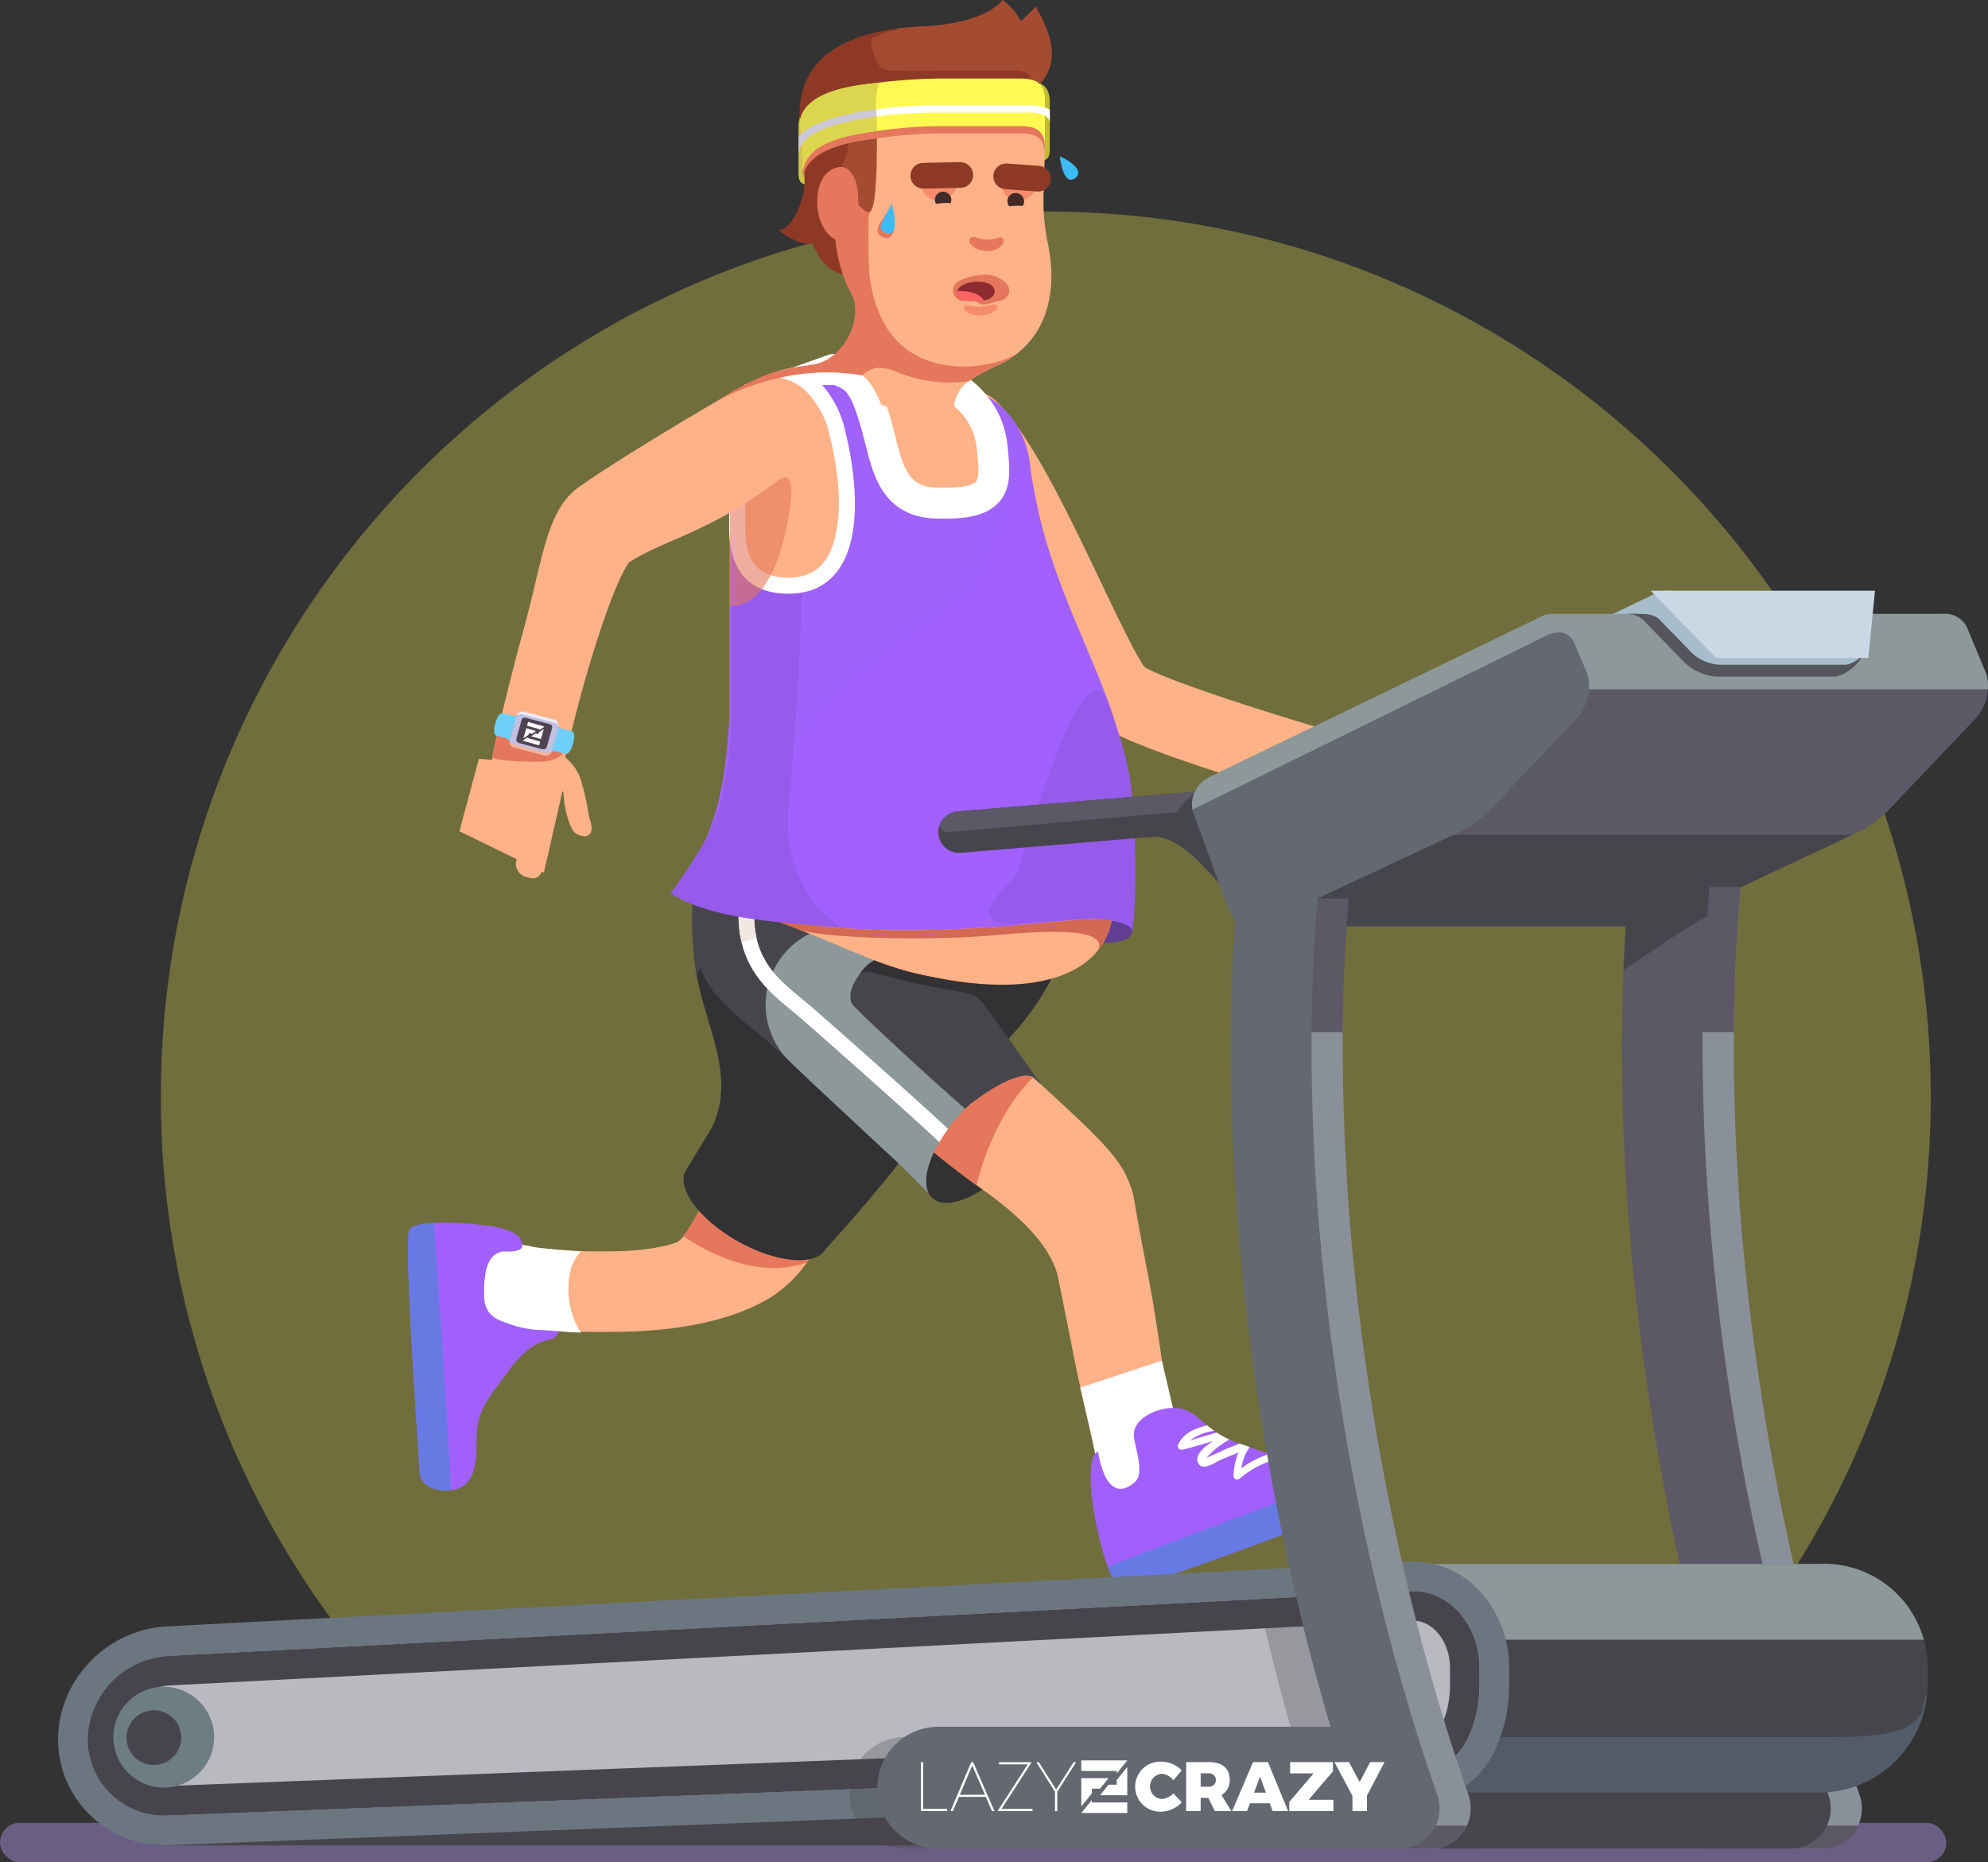 <svg xmlns="http://www.w3.org/2000/svg" width="422.176" height="395.388" viewBox="0 0 422.176 395.388"><rect x="0" y="0" width="422.176" height="395.388" fill="#333333" stroke="none"/><defs><style>.a,.u{fill:#fff952;}.a{opacity:0.299;}.b{fill:#8271a8;}.ai,.b{opacity:0.7;}.ae,.as,.b{mix-blend-mode:multiply;}.ae,.as,.b,.t{isolation:isolate;}.c{fill:#603e91;}.aj,.d,.j{fill:#ffb287;}.ae,.e,.t{fill:#e5785c;}.f{fill:#323134;}.g{fill:#d33939;}.as,.au,.h{fill:#47454c;}.i{fill:#a162fa;}.j{stroke:#fff;stroke-width:6.554px;}.ab,.j{stroke-miterlimit:10;}.k{fill:#8c9899;}.ai,.l{fill:#fff;}.m{fill:#a160fc;}.n{fill:#6779e3;}.o{fill:#f2e7e1;}.p{fill:#c4bd30;}.q{fill:#cdc750;}.r{fill:#8e3925;}.s{fill:#a34c31;}.t{mix-blend-mode:darken;}.v{fill:#dbd64d;}.w{fill:#cdc8d6;}.x{fill:#a160ff;}.y{fill:#965beb;}.z{fill:#f58d6c;}.aa{fill:#422b27;}.ab,.ac{fill:none;stroke-linecap:round;}.ab{stroke:#8e3925;stroke-width:5.462px;}.ac{stroke:#e5785c;stroke-linejoin:round;stroke-width:4.37px;}.ad{fill:#d36853;}.ae{opacity:0.6;}.af{fill:#c1bfe2;}.ag{fill:#4f4351;}.ah{fill:#6fcffb;}.aj,.au{opacity:0.8;}.ak{fill:#f7bfc2;}.al{fill:#a8bdcc;}.am{fill:#8a9099;}.an{fill:#5c5866;}.ao{fill:#7fb4dd;opacity:0.2;}.ap{fill:#b9bac0;}.aq{fill:#6b7680;}.ar{fill:#6d7d84;}.as{opacity:0.3;}.at{fill:#646870;}.av{fill:#cad8e5;}.aw{fill:#c17840;}.ax{fill:#8e2b30;}.ay{fill:#ff6464;}.az{fill:#3bbcf4;}</style></defs><path class="a" d="M435.415,480.431a187.2,187.2,0,0,0,46.237-123.453c0-103.791-84.14-187.93-187.93-187.93s-187.93,84.139-187.93,187.93a187.2,187.2,0,0,0,46.237,123.453Z" transform="translate(-71.631 -124.141)"/><g transform="translate(0 387.002)"><rect class="b" width="413.324" height="8.385" rx="4.193"/></g><g transform="translate(12.337 0)"><g transform="translate(74.301)"><path class="c" d="M472.573,450.046c2.711,1.284,5.921,2.758,5.921,4.8s-3.638,3.756-13.553,1.617-12.127-7.062-10.415-7.918,9.034-.714,9.034-.714Z" transform="translate(-324.579 -257.291)"/><g transform="translate(111.813 82.968)"><path class="d" d="M516.554,325.7a7.7,7.7,0,0,1-7.4,5.6,7.607,7.607,0,0,1-2.116-.3c-.063-.015-3.693-1.049-8.959-2.622-3.954-1.185-8.839-2.669-13.817-4.257-24.714-7.872-27.9-10.557-29.431-11.853-3.207-2.705-5.987-8.17-13.1-23.078-2.309-4.843-4.957-10.39-7.637-15.641-4.09-8.013-8.264-15.331-11.435-18.383a7.7,7.7,0,1,1,10.677-11.105c7.272,6.99,15.259,23.727,22.306,38.494,3.181,6.676,7.5,15.734,9.251,18.006,4.367,2.748,27.206,10.171,46.361,15.62A7.7,7.7,0,0,1,516.554,325.7Z" transform="translate(-420.293 -241.909)"/></g><g transform="translate(7.357 247.506)"><path class="d" d="M304.232,566.065c-.907,1.8-1.775,3.475-2.631,5.033a60.628,60.628,0,0,1-3.937,6.374,26.967,26.967,0,0,1-6.768,6.751c-9.793,6.636-24.635,7.84-33.458,7.926l-.822.006c-.753.005-1.478.011-2.18.011a123.946,123.946,0,0,1-20.463-1.473c-1.866-.262-3.8-.536-6.038-.787a8.559,8.559,0,0,1,1.911-17.011c2.483.28,4.543.571,6.529.85a111,111,0,0,0,20.081,1.29l.822-.006c5.735-.052,11.687-1.21,13.1-2.077a4.8,4.8,0,0,0,1.084-1.084c1.974-2.494,4.907-8.257,6.939-12.3,2.129-4.222,4.474-2.71,8.7-.587a28.623,28.623,0,0,0,5.849,1.649C298.7,561.848,305.733,563.092,304.232,566.065Z" transform="translate(-220.332 -556.885)"/><path class="e" d="M348.347,571.1a60.633,60.633,0,0,1-3.937,6.374c-5.553,1.781-14.084,2.328-26.2-5.6,1.974-2.494,4.907-8.257,6.939-12.3,2.129-4.222,4.474-2.71,8.7-.587a28.623,28.623,0,0,0,5.849,1.649Z" transform="translate(-267.078 -556.885)"/></g><path class="f" d="M338.1,449.838c-2.843.937-3.058,8.112-2.121,10.955l7.245,21.995a4.191,4.191,0,0,0,6.382,2.389l38.48-9.061c5.08-1.673,23.391-21.154,18.964-34.593l-8.1-6a5.477,5.477,0,0,0-6.887-3.462Z" transform="translate(-267.971 -249.631)"/><path class="f" d="M318.286,488.062a3.78,3.78,0,0,1,.466-1.667l5.539-9.071c6.223-13.067-4.053-24.711-3.842-39.382.133-9.3,24.906-19.085,33.928-21.364s14.372-15.261,16.651-6.239c5.615,22.218,12.325,38.337,3.772,58.389-4.5,10.55-26.349,34.335-26.349,34.335-2.088,3.7-10.411,2.984-18.6-1.616l-.021-.011c-.941-.523-1.841-1.083-2.689-1.661-4.564-3.1-7.721-6.768-8.606-9.827A5.589,5.589,0,0,1,318.286,488.062Z" transform="translate(-259.756 -237.88)"/><path class="g" d="M405.65,457.842c0,3.911-.737,11.221-5.684,16.468s-16.268-8.234-16.268-8.234l4.142-8.239Z" transform="translate(-291.001 -262.072)"/><path class="h" d="M322.465,450.795V455c0,.856,0,1.7.006,2.518.006,2.446.028-5.2.138-3.088.508,10.233,1.06,13.772,13.881,23.8,1.644,1.286,3.89,3.529,6.249,5.583,1.993,1.723,4.39,4.17,7.715,7.307l9.2-14.729s18.7-3.8,9.538-13.591q-2.312-2.468-4.518-4.434a44.04,44.04,0,0,0-5.257-4.059V454.3c-5.263-3.407-10.189-4.539-15.044-3.5a46.109,46.109,0,0,1-9.195.734A126.134,126.134,0,0,1,322.465,450.795Z" transform="translate(-261.755 -258.531)"/><g transform="translate(60.71 78.436)"><path class="i" d="M393.946,255.973l-4.7,89.844s-18.261,3.287-35.683,4.885c-2.431.228-4.851.422-7.2.565-12.851.788-23.664.189-23.893-4.034a1.1,1.1,0,0,1-.006-.137c0-10.135,2.26-12.281,4.366-19.054.028-.1.057-.194.091-.29,1.25-4.115,2.442-9.941,3.053-20.15V254.872c0-12,2.049-18.187,9.787-20.475.377-.12.771-.223,1.17-.32a36.7,36.7,0,0,1,8.229-.776l24.492,2.473C383.366,235.848,393.946,242.671,393.946,255.973Z" transform="translate(-322.466 -233.266)"/><g transform="translate(27.833)"><path class="j" d="M378.866,233.264h17.24c1.17.039,15.429,3.63,16.664,16.575.691,7.244,1.409,11.788-9.928,11.788h-1.413c-9.488,0-10.835-7.188-12.608-14.1-2.577-10.044-4.2-11.931-6.8-13.313C379.685,232.971,378.866,233.264,378.866,233.264Z" transform="translate(-377.237 -233.234)"/><path class="d" d="M375.942,233.3h-.195S375.818,233.293,375.942,233.3Z" transform="translate(-375.747 -233.263)"/></g></g><g transform="translate(75.948 196.453)"><path class="k" d="M407.258,504.629c-4.054,5.992-10.377,11.525-12.68,11.658-4.44.254-4.728,3.142-8.234-.133-.574-.541-5.412-5.462-6.008-6.019-8.836-8.207-15.286-14.215-19.163-17.86-1.745-1.64-2.844-2.684-3.5-3.319-.453-.43-.756-.729-.939-.916a16.775,16.775,0,0,1-.652-23.411c5.407-5.925,15.706-8.223,24.128-.817.348.3.69.613.69.613a17.318,17.318,0,0,1,1.662,1.718c1.226,1.16,3.2,3.021,6.39,6,3.3,3.082,7.9,7.361,14.3,13.309.63.58,5.527,5.673,6.048,6.313C411.913,494.974,410.549,499.769,407.258,504.629Z" transform="translate(-351.636 -459.154)"/><path class="h" d="M423.722,511.1l-7.875.919-4.365-6.608c-5.267-4.394-21.879-19.642-24.761-22.793-1.17-1.278-.588-4.051,1.164-6.34l.017-.017c2.551-3.327,7.567-5.621,13.239-.816,1.2,1.016,6.523-.5,8.143.588a34.687,34.687,0,0,1,2.95,3.452c4.942,6.34,13.091,18.255,13.53,18.746C428.43,501.225,427.015,506.235,423.722,511.1Z" transform="translate(-368.102 -465.621)"/><path class="f" d="M415.861,481.776c-1.989-2.616-5.6-2.222-12.951-3.862-9.984-2.227-11.778-3.621-13.37-1.977,2.671-4.444,7.567-5.621,13.239-.816,1.2,1.016,6.523-.5,8.143.588C411.589,476.33,415.369,478.864,415.861,481.776Z" transform="translate(-369.739 -465.299)"/></g><path class="f" d="M442.323,524.67c.109,3.156-1.723,7.59-5.056,11.921-.616.81-1.295,1.615-2.014,2.4l-.023.017a34.543,34.543,0,0,1-4.936,4.48c-.479.354-.959.69-1.432.992-4.4,2.876-8.537,3.727-10.637,1.821-1.935-1.78-1.666-5.507.342-9.724a26.016,26.016,0,0,1,1.324-2.454,34.548,34.548,0,0,1,3.977-5.29.9.9,0,0,1,.12-.137c.759-.828,1.54-1.609,2.328-2.323.5-.463,1.141-.528,1.649-.945.011-.006.4.38.19-.143a26.924,26.924,0,0,1,9.322-4.887.754.754,0,0,1,.228-.017,4.317,4.317,0,0,1,1.779.25c.2.08.487.549.909.937s1.29.891,1.507,1.444A4.612,4.612,0,0,1,442.323,524.67Z" transform="translate(-306.863 -291.94)"/><path class="d" d="M463.783,598.58a38.188,38.188,0,0,1-4.154,1.193c-3.721,0-2.785,6.357-4.206,2.739-3.122-7.955-6.215-26.09-9-39.369-1.569-7.475-10.061-14.449-16.047-18.666-.388-.274-.816-.576-1.267-.907-3.2-2.323-7.71-5.8-9.028-7a26,26,0,0,1,1.324-2.454,34.557,34.557,0,0,1,3.977-5.29.893.893,0,0,1,.12-.137c.759-.828,1.541-1.609,2.328-2.323.5-.463,9.239-5.753,11.162-5.975.017,0,.04-.006.057-.006.063-.006.114-.011.171-.011a5.611,5.611,0,0,1,1.787.194c.844.764,1.672,1.518,2.477,2.248,14.5,13.165,16.531,16.035,18.381,21.08.884,2.379.531,2.7,3.361,17.08,2.46,12.5,3.578,23.408,4.611,27.568A8.273,8.273,0,0,1,463.783,598.58Z" transform="translate(-308.38 -291.94)"/><path class="e" d="M441.148,520.684c-5.769,5.638-9.846,14.237-12.037,22.871-3.2-2.323-7.71-5.8-9.028-7a26,26,0,0,1,1.324-2.454,34.551,34.551,0,0,1,3.977-5.29.894.894,0,0,1,.12-.137,20.746,20.746,0,0,1,2.328-2.323c5.24-4.131,9.239-5.752,11.162-5.975.017,0,.04-.006.057-.006C439.932,520.284,440.939,520.375,441.148,520.684Z" transform="translate(-308.38 -291.926)"/><g transform="translate(142.783 288.875)"><path class="l" d="M479.578,641.8s2.8,11.6,4.2,19.529c.682,3.86,4.724,7.746,8.413,8.159a8.253,8.253,0,0,0,1.912-.011c4.444-.559,9.041-3.856,8.24-8.373-1.5-8.469-3.488-16.69-5.449-25.029Z" transform="translate(-479.578 -636.078)"/></g><path class="m" d="M484.169,675.52c.027.191.055.344.071.465a73.814,73.814,0,0,0,2.117,9.879c.326,1.123.664,2.172,1.014,3.118,1.1,2.977,2.251,4.912,3.184,4.657,1.052,1.241,50.411-17.617,52.53-18.391s3.254-3.329,2.062-7.006a7.828,7.828,0,0,0-.294-.767,6.118,6.118,0,0,0-1.443-2.117c-2.557-2.361-6.655-1.322-9.8-.4-.751.215-1.451.437-2.064.592a16.346,16.346,0,0,1-4.4.564,15.4,15.4,0,0,1-2.532-.261h-.007a21.909,21.909,0,0,1-2.929-.777c-1.314-.424-2.652-.941-4.124-1.458-.52-.186-1.063-.374-1.627-.557-.191-.059-.374-.124-.557-.19a22.444,22.444,0,0,1-2.141-.854,20.24,20.24,0,0,1-2.7-1.486h-.007c-.187-.126-.367-.251-.547-.376-.545-.391-1.039-.783-1.5-1.157-2.155-1.8-3.487-3.357-6.271-3.669-3.281-.36-8.511,1.564-9.2,4.925a4.082,4.082,0,0,0-.075.673c-.025,1.264.814,3.77,1.083,6.048.2,1.686.1,3.247-.9,4.1-3.356,2.876-5.341.825-6.47-1.713v-.015a19.607,19.607,0,0,1-1.3-4.76C483.551,665.27,483.436,670.037,484.169,675.52Z" transform="translate(-338.786 -356.377)"/><path class="n" d="M490.687,700.128c1.1,2.977,2.251,4.912,3.184,4.657,1.052,1.241,50.411-17.617,52.53-18.391s3.254-3.329,2.062-7.006a7.811,7.811,0,0,0-.294-.767C536.562,682.692,490.687,700.128,490.687,700.128Z" transform="translate(-342.101 -367.522)"/><path class="l" d="M520.068,667.578c2.163-.492,4.369-1.2,6.578-1.855-2.2,1.432-3.908,3.143-3.164,4.65.826,1.673,3.163.2,4.14-.323,1.231-.641,2.884-1.22,4.43-1.9a14.7,14.7,0,0,0-1.035,4.926.784.784,0,0,0,1.24.671,20.139,20.139,0,0,1,9.264-4.5,21.916,21.916,0,0,1-2.929-.777,20.632,20.632,0,0,0-5.9,3.017,9.5,9.5,0,0,1,1.78-4.475c-.52-.186-1.063-.374-1.627-.557-.191-.059-.374-.124-.557-.19-1.286.568-2.745,1.019-3.669,1.522-.778.43-3.251,1.389-3.419,1.588a17.148,17.148,0,0,1,4.948-3.964,20.247,20.247,0,0,1-2.7-1.486h-.007c-1.9.536-3.8,1.148-5.671,1.665a11.041,11.041,0,0,1,5.124-2.041l-1.5-1.157c-2.62.651-5.083,1.694-6.183,4.17A.8.8,0,0,0,520.068,667.578Z" transform="translate(-355.699 -359.77)"/><g transform="translate(0 259.573)"><path class="m" d="M224.949,580.9c-.179-.041-.33-.045-.445-.065a70.5,70.5,0,0,0-9.625-.839c-1.118-.017-2.172,0-3.135.052-3.029.166-5.122.678-5.151,1.6-1.43.612,2.032,49.207,2.144,51.362s2.129,3.91,5.825,3.853a7.663,7.663,0,0,0,.784-.053,5.853,5.853,0,0,0,2.34-.725c2.877-1.674,3.078-5.712,3.118-8.844.014-.747.008-1.449.038-2.053a15.623,15.623,0,0,1,.721-4.181,14.663,14.663,0,0,1,.95-2.242l0-.006a20.93,20.93,0,0,1,1.534-2.459c.756-1.081,1.6-2.159,2.491-3.36.316-.423.64-.866.966-1.331.107-.158.218-.307.33-.456a21.67,21.67,0,0,1,1.382-1.717,19.411,19.411,0,0,1,2.118-2.053l0-.006c.168-.136.332-.265.5-.394.51-.389,1.008-.73,1.477-1.043,2.25-1.465,3.962-.424,5.029-2.88,1.251-2.9.961-8.219-1.92-9.792a3.864,3.864,0,0,0-.594-.258c-1.147-.378,2.157.394,0,0-1.6-.286.322-3.863.824-2.713,4.84,11.126-3.661-.217-3.654-.215,2.291-.271-2.468-5.059-2.468-5.059C230.411,583.183,229.628,581.983,224.949,580.9Z" transform="translate(-206.248 -579.985)"/><path class="l" d="M259.41,590.248s-2.721,1.845-2.721,7.879,2.721,9.3,2.721,9.3a45.406,45.406,0,0,1-4.7-.262c-1.905-.138-2.648-.217-3.74-.247a21.79,21.79,0,0,1-7.631-1.613c-4.971-2.06-2.6-16.949,1.138-16.71a28.444,28.444,0,0,1,5.237.758C250.912,589.594,259.41,590.248,259.41,590.248Z" transform="translate(-222.612 -584.097)"/><path class="n" d="M211.745,580.1c-3.029.166-5.122.678-5.151,1.6-1.43.612,2.032,49.207,2.144,51.362s2.129,3.91,5.825,3.853a7.646,7.646,0,0,0,.784-.053C214.885,625.106,211.745,580.1,211.745,580.1Z" transform="translate(-206.248 -580.038)"/></g><g transform="translate(94.401 56.907)"><path class="d" d="M408.475,223.53s-3.234,2.359-10.605,2.359a21.959,21.959,0,0,1-4.785-.877s-2-5.4-4.518-6.533c-1.828-.826-1.6-.987-1.6-.987l6.724-16.158,19.394-1.061Z" transform="translate(-386.961 -195.961)"/><path class="e" d="M410.058,212.57c-.255,1.154-5.551-1.1-9.514-.769s-8.427.834-10.6,2.671c-.322.272-1.488-2.821-1.712-1.807-.73,3.3,3.455-20.645,3.455-20.645l22.76.734Z" transform="translate(-387.526 -192.02)"/><path class="e" d="M402.511,209.613c.362,1.869.3,2.879,5.929,2.587,9.419-.487,20.635-1.368,24.009-12.73,3.014-10.148-20.443-5.259-20.443-5.259s-6.049,3.326-7.451,6.111S402.511,209.613,402.511,209.613Z" transform="translate(-394.388 -192.504)"/></g><path class="m" d="M234.705,585.583c2.151.757,2.076.627,2.389,1.768.365,1.332-1.831,1.936-9.164,1.153s-7.867-2.836-7.867-2.836Z" transform="translate(-212.847 -323.086)"/><path class="l" d="M251.138,602.009c1.133,2.34,6.645,5.2-.978,5.47s-12.817-.8-12.956-6.064.606-9.981,4.95-9.638S251.138,602.009,251.138,602.009Z" transform="translate(-221.026 -326.035)"/><path class="g" d="M322.434,446.355v9.217h.022l34.439-3.214a89.725,89.725,0,0,1-21.731-2.772C331.447,448.725,327.3,447.653,322.434,446.355Z" transform="translate(-261.741 -256.588)"/><path class="h" d="M359.057,452.352v.006a113.48,113.48,0,0,0-23.637,3.4c-1.1.282-2.165.574-3.187.889-5.2,1.58-8.739,4.794-9.513,7.031-1.81-11.459-.632-17.325-.632-17.325,3.512.939,6.649,1.756,9.515,2.458q1.665.414,3.214.773a.619.619,0,0,1,.1.022A125.915,125.915,0,0,0,359.057,452.352Z" transform="translate(-261.396 -256.588)"/><g transform="translate(70.208 192.225)"><path class="l" d="M385.144,498.52a32.363,32.363,0,0,0-1.861,2.8c-7.721-7.207-21.566-19.406-27.58-24.7l-1.021-.9c-.834-.734-1.69-1.442-2.6-2.192-4.324-3.557-9.118-7.495-10.8-14.635a24.551,24.551,0,0,1-.63-5.688V451.06q1.665.414,3.214.773a.613.613,0,0,1,.1.022v1.353a21.588,21.588,0,0,0,.5,4.8c1.392,6.124,5.462,9.466,9.719,12.967.889.734,1.812,1.491,2.69,2.264l1.022.895C364.319,479.794,377.363,491.286,385.144,498.52Z" transform="translate(-340.649 -451.06)"/></g><path class="o" d="M343.962,453.208v-1.353a.613.613,0,0,0-.1-.022q-1.55-.357-3.214-.773v2.148a24.551,24.551,0,0,0,.63,5.688c1.022-.315,2.087-.607,3.187-.889A21.588,21.588,0,0,1,343.962,453.208Z" transform="translate(-270.44 -258.835)"/><g transform="translate(78.513)"><path class="p" d="M419.573,120.536v9.782c0,1.627-.228,2.59-2.171,2.59-1.642,0-1.135-6.824-3.306-6.824H397.091c-7.66.046-26.638-.241-28.891,9.373-.083-1.258-.124-1.887-.207-3.145-.1-1.55-.153-2.325-.254-3.876-.05-.758-.075-1.138-.124-1.9-.038-.58-.056-.87-.093-1.451,1.854-9.6,22.251-9.072,29.569-9.1H414.1a9.825,9.825,0,0,1,3.016.363C418.615,116.849,419.573,118,419.573,120.536Z" transform="translate(-361.789 -98.799)"/><path class="q" d="M417.083,134.865c-.068,1.061-.1,1.592-.171,2.653-.2,3.084-.375,4.625-.391,7.711-2.576-9.61-21.18-9.322-29-9.369h-17.01c-2.171,0-1.663,6.819-3.306,6.819-1.943,0-2.17-.964-2.17-2.59v-9.783a5.849,5.849,0,0,1,.44-2.44,3.6,3.6,0,0,1,3.062-1.99,13.776,13.776,0,0,1,1.974-.12h17.01c1.124,0,2.477.031,3.969.1a94.4,94.4,0,0,1,13.425,1.528,30.487,30.487,0,0,1,9.031,2.984C415.98,131.56,417.2,133.041,417.083,134.865Z" transform="translate(-360.6 -103.464)"/><path class="r" d="M367.375,160.731c.287,6.094,1.406,17.594,9.805,17.546,4.4-.026,8.1-6.113,7.94-7.543s-1.747-9.845-3.017-10.321S367.375,160.731,367.375,160.731Z" transform="translate(-361.719 -119.944)"/><path class="r" d="M379.094,143.487c-.878-1.762-1.454,3.8-1.43,3.167.324-8.72-11.017-6.791-11.091-16.025-.084-10.534-.716-11.262-1.072-16.593-1.151-17.265,16.03-20.355,29.561-20.456,7.829-.059,14.949,2.4,17.877,10.088,3.28,8.61,3.107,18.541,1.132,27.638C402.4,135.318,390.749,139.415,379.094,143.487Z" transform="translate(-360.797 -88.096)"/><path class="e" d="M423.909,145.964c.023,6.226-.372,15.46-6.172,18.974-1.647,1-2.611,3.169-6,3.949-3.659.843-5.18,1.71-5.61,3.783-.346,1.673-3.07-2.986-4.148-3.364-6.831-2.4-11.883-1.926-16.8-8.261-3.647-4.7-5.4-11.482-5.465-17.34l4.525-14.137c-.108-11,7.952-20.3,19.226-20.192,11.01.1,20.653,8.214,20.572,19.656A127.994,127.994,0,0,0,423.909,145.964Z" transform="translate(-367.612 -95.641)"/><path class="d" d="M430.884,126.522c-.061,1.874-.092,2.811-.153,4.686-.163,5.083-.316,7.439.516,12.712,4.946,20.791-8.522,30.965-23.879,28.807-14.841-2.085-14.023-19.642-13.9-35.152.285-4.1.427-6.143.713-10.239,0-.433,0-.866.026-1.273-.043-11.3,5.436-20.962,17.572-20.986C424.417,105.053,431.5,114.361,430.884,126.522Z" transform="translate(-374.159 -93.588)"/><path class="e" d="M383.747,158.4c.312,4.4-1.923,8.174-4.993,8.435s-5.81-3.09-6.122-7.487,1.4-7.82,4.439-8.363S383.436,154,383.747,158.4Z" transform="translate(-364.212 -115.486)"/><path class="r" d="M390.506,148.96" transform="translate(-372.766 -114.547)"/><path class="r" d="M404.194,146.327" transform="translate(-379.304 -113.289)"/><path class="s" d="M422.934,106.63c.017.04.04.074.057.114a.9.9,0,0,1-.074-.074,8,8,0,0,1-6.688,5c-6.991.12-11.573-6.215-18.341-5.638a8.067,8.067,0,0,0-5.992,3.287,11.3,11.3,0,0,0-1.8,6.659c-.022,5.718.011,15.841-1.427,17.154-.7.634-2.528-1.455-2.528-1.455,0-4.445-.662-6.933-3.493-8.257.514-1.232.771-1.849,1.278-3.082a21.934,21.934,0,0,1,3.344-11.573,21.681,21.681,0,0,1,4.314-4.981c-2.248-2.8-3.03-7.1-2.585-7.356,6.386-3.584,16.811-2.858,25.148-1.66,4.645.668,9.136,4.177,9.291,8.822A8,8,0,0,1,422.934,106.63Z" transform="translate(-369.012 -88.198)"/><path class="t" d="M417.589,122.52v10.1c0-3.969-2.342-4.549-5.477-4.549H395.107a103.332,103.332,0,0,0-13.166,1.042c-4.9.692-14.8,1.943-15.725,8.331-.272-4.147-.407-6.221-.679-10.368,1.117-6.616,11.721-7.618,16.8-8.233a116.444,116.444,0,0,1,12.767-.87h17.005C415.247,117.971,417.589,118.546,417.589,122.52Z" transform="translate(-360.841 -99.746)"/><path class="s" d="M450.518,103.172c5.672-5.568,3.293-11.433,0-17.443,0,0-9.787,10.026-11.6,10.108s3.1,7.336,3.1,7.336Z" transform="translate(-395.696 -84.347)"/><path class="s" d="M431.1,102.165c3.656-6.292,2.666-14.556-3.4-19.082-5.351,6.087-19.3,5.6-21.926,5.995S417.165,99.19,422.8,104.01Z" transform="translate(-379.903 -83.083)"/><path class="r" d="M425.605,113.043c.017.04.04.074.057.114a.9.9,0,0,1-.074-.074,8,8,0,0,1-6.688,5c-6.991.12-11.573-6.215-18.341-5.638a8.067,8.067,0,0,0-5.992,3.287,17.879,17.879,0,0,1-3.977-.2,2.231,2.231,0,0,1-.65-.354,9.756,9.756,0,0,1-1.7-1.746s.662-3.333,1.187-3.686,3.105-2.533,3.105-2.533c.652,1.641,1.438,2.362,3.908,2.413s14.123,0,21.4,0c1.8,0,3.383-.077,4.755,0C425.662,109.786,425.988,111.993,425.605,113.043Z" transform="translate(-371.684 -94.61)"/><path class="u" d="M417.589,119.544v10.1c0-3.969-2.342-4.549-5.477-4.549H395.107a103.428,103.428,0,0,0-13.166,1.042c-4.9.692-14.8,1.944-15.725,8.331-.272-4.147-.407-6.221-.679-10.368,1.117-6.616,11.721-7.618,16.8-8.233a116.323,116.323,0,0,1,12.767-.87h17.005C415.247,114.995,417.589,115.57,417.589,119.544Z" transform="translate(-360.841 -98.325)"/><path class="r" d="M362.2,157.945c.119,3.426-3.071,10.461-5.656,9.6,0,0,5.19,4.445,8.384,2.655-.747-3.646-1.12-5.469-1.868-9.115Z" transform="translate(-356.547 -118.838)"/><path class="v" d="M381.942,126.931c-4.968.64-14.8,1.944-15.725,8.331-.272-4.147-.407-6.221-.679-10.368,1.117-6.616,11.655-7.67,16.8-8.233a14.735,14.735,0,0,0-.529,2.99C381.451,122.02,381.952,122.5,381.942,126.931Z" transform="translate(-360.841 -99.12)"/><g transform="translate(4.432 22.364)"><path class="l" d="M433.434,126.864v2.529a2.436,2.436,0,0,0-1.036-1.322,6.635,6.635,0,0,0-3.4-.622H408.362a90.991,90.991,0,0,0-11.7.834c-.041-.616-.088-1.1-.119-1.544a93.737,93.737,0,0,1,9.995-.819c.823-.022,1.446-.026,1.824-.026h20.631a10.207,10.207,0,0,1,3.4.451A4.526,4.526,0,0,1,433.434,126.864Z" transform="translate(-380.082 -125.895)"/><path class="w" d="M381.612,129.056c-.445.062-.892.129-1.347.2-6.794,1.021-11.539,2.679-13.715,4.689a4.906,4.906,0,0,0-.928,1.125,5.46,5.46,0,0,0-.59,2.228v-3.565a1.431,1.431,0,0,1,.445-.922,10.125,10.125,0,0,1,.949-.762c3.2-2.267,8.7-3.57,13.6-4.326q.745-.115,1.466-.207C381.524,127.952,381.571,128.44,381.612,129.056Z" transform="translate(-365.032 -126.667)"/></g></g><path class="x" d="M410.839,360.958c-1.055,1.865-2.09,3.516-3.1,4.979-6.227,9.022-10.2,6.138-15.2,6.978a78.936,78.936,0,0,1-18.973,1.243c-10.6-.726-20.248-4.173-36.744-9.758-.293-.095-.59-.193-.888-.288-.172-.057-.34-.114-.507-.167-2.633-.878-5.448-1.74-8.478-2.6-2.466-.7,23.194-39.158,27.07-42.6s14.512-12.093,17.573-14.214,10.819-6.89,12.318-9.445,11.5-28.464,11.5-28.464c.277,1.337.47,2.617.643,3.849a109.076,109.076,0,0,0,5.438,21.731c4.357,12.323,9.873,22.781,12.83,33.051C417.468,336.223,417.416,349.388,410.839,360.958Z" transform="translate(-263.815 -170.747)"/><path class="d" d="M416.922,455.337c-.006.011-.017.023-.022.034a42.933,42.933,0,0,1-2.825,3.681c-5.027,5.866-9.484,7.321-13.707,8.034a48.8,48.8,0,0,1-17.685.1c-.006,0-.017-.006-.023-.006-8.131-1.541-15.4-5.233-26.056-9.467-.005,0-.017-.006-.023-.006-3.087-1.233-6.466-2.5-10.232-3.789-.114-.034-.228-.074-.342-.114.114.034.234.074.348.109,15.613,4.8,37.783,4.1,55.473,2.75,5.244-.4,10.089-.861,14.255-1.25C416.368,455.388,416.648,455.36,416.922,455.337Z" transform="translate(-273 -260.145)"/><path class="y" d="M473.033,414.712c-1.383-2.188-6-3.05-22.2-1.648s-3.868-7.716-2.364-10.679,14.017-51.672,19.69-35.206c4.433,12.865,4.68,15.271,5.346,29.062A141.827,141.827,0,0,1,473.033,414.712Z" transform="translate(-319.119 -217.153)"/><path class="z" d="M423.315,155.712c-.837,1.427-1.516,4.114-4.743,4.019a3.193,3.193,0,0,1-3.107-4.551C416.272,153.643,423.315,155.712,423.315,155.712Z" transform="translate(-306.026 -117.246)"/><path class="z" d="M455.872,155.712c-.836,1.427-1.516,4.114-4.743,4.019a3.192,3.192,0,0,1-3.107-4.551C448.83,153.643,455.872,155.712,455.872,155.712Z" transform="translate(-321.576 -117.246)"/><path class="e" d="M378.786,203.266c2.02,5.856-2.805,13.954-9.176,14.437l11.579.939,1.162-7.311s-.719-6.747-1.825-8.065S378.786,203.266,378.786,203.266Z" transform="translate(-284.273 -140.205)"/><g transform="translate(119.178 50.336)"><path class="e" d="M438.19,182.393c1.97.03,3.612-1.119,3.526-2.247-.031-.411-.441-.906-1.208-.544a6.567,6.567,0,0,1-2.314.353,6.43,6.43,0,0,1-2.131-.381c-1.244-.374-1.637.116-1.668.526C434.308,181.226,436.219,182.343,438.19,182.393Z" transform="translate(-434.392 -179.441)"/></g><path class="aa" d="M420.455,162.719a1.754,1.754,0,0,0,1.745,1.744,1.721,1.721,0,0,0,1.744-1.718A1.753,1.753,0,0,0,422.2,161,1.722,1.722,0,0,0,420.455,162.719Z" transform="translate(-308.557 -120.298)"/><path class="aa" d="M449.935,163.232a1.766,1.766,0,0,0,1.788,1.745,1.7,1.7,0,0,0,1.766-1.717,1.829,1.829,0,0,0-1.807-1.745A1.719,1.719,0,0,0,449.935,163.232Z" transform="translate(-322.637 -120.543)"/><path class="ab" d="M415.747,154.361l7.85-.158" transform="translate(-306.309 -117.051)"/><path class="ab" d="M449.429,154.764l6.76.488" transform="translate(-322.396 -117.319)"/><path class="ac" d="M431.973,200.1a9.612,9.612,0,0,1,4.352-1.15,4,4,0,0,1,3.219,1.15l-3.215.8" transform="translate(-314.058 -138.424)"/><path class="d" d="M402.142,234.88c1.484,2.425,13.433,1.078,13.433,1.078a7.171,7.171,0,0,1,3.23-5.934c.2-.155.4-.3.611-.446a46.968,46.968,0,0,1,5.769-3.064l.114-.051c.479-.24.93-.474,1.352-.714,1.1-.616,1.541-.959,1.62-1.193.223-.634-2.254-.514-1.98-3.207,0,0-9.365,2.693-15.55,4.559-.885.268-1.7.519-2.42.742-1.375.422-2.379.753-2.757.907a4.742,4.742,0,0,0-1.273.862,7.93,7.93,0,0,0-.707.73C402.193,230.788,401.131,233.22,402.142,234.88Z" transform="translate(-299.62 -149.122)"/><path class="e" d="M391.147,212.935c1.284-.942,3.036-1.764,7.185,0,.131.057.262.108.393.16a28.739,28.739,0,0,0,14.512,1.6c.2-.155.4-.3.611-.446a46.974,46.974,0,0,1,5.769-3.064l.114-.051c.479-.24.93-.474,1.352-.714,1.1-.616,1.541-.959,1.62-1.193-3.818,2.083-11.065,3.384-17.53,1.352-.285-.086-.571-.183-.85-.285-10.283-3.738-12.194-14.656-12.533-21.036,0,0,1.057,19.307.926,20.42-.069.558-1.987,1.834-2.578,2.793-.255.413.483,1.018.483,1.018S390.25,213.6,391.147,212.935Z" transform="translate(-294.052 -133.796)"/><path class="z" d="M435.309,207.319a13.4,13.4,0,0,0,3.061-.453c.991-.236,1.513.585.613,1.221a5.89,5.89,0,0,1-3.806,1.063,4.941,4.941,0,0,1-2.207-.613c-.959-.533-.862-1.678.009-1.484A10.6,10.6,0,0,0,435.309,207.319Z" transform="translate(-314.209 -142.184)"/><path class="d" d="M452.013,457.043c-.011.086-.028.171-.045.257a14.05,14.05,0,0,1-2.865,6.066c-5.609,6.916-18.369,9.359-36.8,5.21-.006,0-.017-.006-.023-.006-7.35-1.655-2.79-3.6-3.538-6.306l16.68-2.02,2.294-.279,3.732-1.912.12-.063c5.752-.462,10.488-.987,14.135-1.187.279-.017.554-.029.816-.04A20.849,20.849,0,0,1,452.013,457.043Z" transform="translate(-302.618 -261.537)"/><path class="ad" d="M422.707,455.75c-.011.086-.028.171-.045.257a14.047,14.047,0,0,1-2.865,6.066c.883-1.562-.142-2.795-2.562-3.4-3.846-.959-11.938-.561-17.781,0-1.062.1-2.18.194-3.339.28-13.159.93-31.882.6-39.2-1.141-.005,0-.017-.006-.023-.006-3.087-1.233-6.466-2.5-10.232-3.789l.006-.006c15.613,4.8,37.783,4.1,55.473,2.75l.12-.063c5.752-.462,10.488-.987,14.135-1.187.285-.023.565-.051.839-.074-.006.011-.017.023-.023.034A20.849,20.849,0,0,1,422.707,455.75Z" transform="translate(-273.312 -260.244)"/><path class="y" d="M347.991,377.987c-1.906-.143-3.766-.279-5.575-.422-9.313-.731-17.308-1.6-23.893-4.035A31.349,31.349,0,0,1,313,370.893s7.2-9.564,9.883-16.554c.006-.017.011-.028.017-.046a2.081,2.081,0,0,0,.074-.245c1.25-4.114,2.442-9.941,3.053-20.15V297.554c5.393-6.095,11.625-9.381,12.96-8.982,4.479,1.324-.275,57.777-.776,62.316C335.73,373.353,351.809,378.272,347.991,377.987Z" transform="translate(-257.234 -181.212)"/><g transform="translate(67.47 78.018)"><path class="d" d="M339.417,257.069v10.478c0,7.815,3.174,12.235,10.887,12.235,15.739,0,12.957-22.183,10.383-32.428-2.546-10.15-9.206-13.442-11.868-12.663-5.572,1.292-8.5,4.291-9.88,9.587C338.155,247.255,339.417,252.54,339.417,257.069Z" transform="translate(-336.971 -233.46)"/><path class="l" d="M348.74,280.468c-10.413,0-12.6-7.584-12.6-13.947V256.043c0-1.7-.192-3.566-.379-5.366-.306-2.962-.6-5.76-.042-7.86,1.554-5.964,5.4-7.878,11.2-9.72a23.527,23.527,0,0,1,3-.662c2.177,0,2.964.688,5.157,2.83a22.058,22.058,0,0,1,5.711,10.648c1.232,4.9,4.745,21.55-1.763,29.9C356.608,278.9,353.149,280.468,348.74,280.468Zm-.648-45.2a1.289,1.289,0,0,0-.356.041l-.094.025c-4.863,1.128-7.358,3.547-8.61,8.351-.4,1.5-.137,4,.136,6.641a56.349,56.349,0,0,1,.4,5.719v10.478c0,7.277,2.83,10.523,9.175,10.523,3.347,0,5.827-1.093,7.58-3.343,2.893-3.71,4.713-12.74,1.142-26.956a18.664,18.664,0,0,0-4.783-9.031A7.485,7.485,0,0,0,348.091,235.267Z" transform="translate(-335.406 -232.434)"/></g><path class="ae" d="M337.112,259.3v5.843c0,.243,0,22.577.006,22.815,16,0,14.029-45.354,14.029-45.354l-3.34-.034C340.07,244.858,337.112,247.3,337.112,259.3Z" transform="translate(-268.751 -159.255)"/><g transform="translate(17.786 80.094)"><path class="d" d="M247.029,326.837a8.384,8.384,0,0,0,8.179-6.591c4.44-20.286,10.778-39.727,14.241-44.525,8.537-5.516,18.5-6.337,35.766-20.674,3.561-2.957,5.317-10.869,2.632-14.639a10.027,10.027,0,0,0-12.567-2.919c-6.23,3.216-27.757,16.066-36.469,22.224-6.992,4.943-7.706,15.645-11.762,30.32-3.608,13.052-6.3,25.317-6.412,25.833-.99,4.522.071,9.786,4.593,10.776A8.4,8.4,0,0,0,247.029,326.837Z" transform="translate(-240.297 -236.407)"/></g><path class="d" d="M231.3,391.479l-4.126,15.391,17.934,8.74,5.158-22.558Z" transform="translate(-216.243 -230.379)"/><path class="d" d="M266.63,403.111c-.38-1.156-.652-3.57-1.189-5.678a14.713,14.713,0,0,0-.486-1.8,10.24,10.24,0,0,0-5.748-7.27c-.682-.293-3.8,1-3.062,1.109.706.1.1.944-.276,1.749-.616-.661,1.106-.756.81-1.7a1.749,1.749,0,0,0-3.235-.149c-.014-.017-.027-.036-.041-.054a.588.588,0,0,0-.584-.214c-.019-.059-.044-.115-.062-.175-.211-.718-1.312-.358-1.1.357a11.544,11.544,0,0,0,4.69,5.944c.049.044.094.09.144.134.76.658,3.281.712,4.441,1.651.063,3.249,1.334,8.048,2.7,8.836C265.84,407.141,267.649,406.214,266.63,403.111Z" transform="translate(-227.923 -228.871)"/><path class="e" d="M255.825,382.236c-.231.807-1.854,2.2-4.442,2.31s-9.453-.042-10.87-.864c-.192-.111,1.859-7.983,1.859-7.983s10.843,3.888,10.744,3.737S255.825,382.236,255.825,382.236Z" transform="translate(-222.607 -222.842)"/><path class="d" d="M250.886,421.58c-.638,2.209-.178,2.666-.615,3.542a2.868,2.868,0,0,0,2.048,3.775c2.347.828,3.459.215,4.874-5.974s-2.665-5.623-2.665-5.623Z" transform="translate(-227.18 -242.704)"/><g transform="translate(18.297 151.063)"><path class="af" d="M248.566,379.9a1.322,1.322,0,0,1-.958-1.626l1.4-5.029a1.367,1.367,0,0,1,1.672-.932l6.311,1.667a1.321,1.321,0,0,1,.958,1.626l-1.4,5.029a1.367,1.367,0,0,1-1.672.931Z" transform="translate(-244.276 -372.264)"/><g transform="translate(4.385 0.994)"><path class="ag" d="M255.94,381.489a2.08,2.08,0,0,1-.523-.079l-4.55-1.2a1.231,1.231,0,0,1-.81-.475,1.173,1.173,0,0,1,0-.9l.97-3.476c.191-.683.376-.891.793-.891a2.549,2.549,0,0,1,.628.1l4.55,1.2c.461.122.717.264.832.463a1.213,1.213,0,0,1-.018.911l-.97,3.476C256.624,381.386,256.264,381.489,255.94,381.489Z" transform="translate(-249.811 -374.31)"/><path class="af" d="M251.673,374.48h0a2.4,2.4,0,0,1,.588.1l4.551,1.2c.412.109.645.232.735.39a1.11,1.11,0,0,1-.033.79l-.97,3.476c-.194.7-.487.753-.746.753a1.921,1.921,0,0,1-.483-.075l-4.55-1.2a1.116,1.116,0,0,1-.713-.4,1.057,1.057,0,0,1,.011-.779l.97-3.475c.2-.724.377-.777.641-.777m0-.314c-.53,0-.751.311-.944,1.007l-.97,3.475c-.247.885-.006,1.323.924,1.569l4.551,1.2a2.234,2.234,0,0,0,.564.085c.51,0,.851-.276,1.049-.984l.97-3.476c.254-.913.066-1.308-.925-1.569l-4.55-1.2a2.694,2.694,0,0,0-.668-.107Z" transform="translate(-249.667 -374.166)"/></g><path class="ah" d="M264.649,383.7a1.246,1.246,0,0,1,.957-.118l2,.529s.9.313,1.6-2.176l-.015.053c.694-2.489-.245-2.662-.245-2.662l-2-.53a1.209,1.209,0,0,1-.764-.572Z" transform="translate(-252.438 -375.113)"/><path class="ah" d="M244.544,378.8a1.21,1.21,0,0,0-.764-.572l-2-.53s-.94-.173-.246-2.662l-.015.053c.694-2.488,1.595-2.176,1.595-2.176l2.005.53a1.247,1.247,0,0,0,.957-.118Z" transform="translate(-241.274 -372.567)"/></g><path class="ai" d="M251.716,372.882l6.668,1.761a1.418,1.418,0,0,1,.938.8,1.321,1.321,0,0,0-.986-1.462l-6.311-1.667a1.367,1.367,0,0,0-1.656.891A1.465,1.465,0,0,1,251.716,372.882Z" transform="translate(-227.321 -221.201)"/><path class="aj" d="M255.181,386.686l-6.669-1.761a1.421,1.421,0,0,1-.938-.8,1.322,1.322,0,0,0,.986,1.462l6.311,1.666a1.366,1.366,0,0,0,1.656-.891A1.465,1.465,0,0,1,255.181,386.686Z" transform="translate(-225.98 -226.867)"/><path class="e" d="M361.872,227.718c-13.222,0-18.673,2.132-20.942,3.132a60.416,60.416,0,0,0-9.509,5.206s14.257-8.648,31.131-5.579c0,0-.481-3.235,5.681-3.975s.613-1.859-.078-1.721,1.045.156,1.045.156Z" transform="translate(-266.033 -150.755)"/></g><g transform="translate(259.737 300.969)"><path class="ak" d="M579.129,660.1c-3.572-2.129-9.039.222-11.775,1.013-4.554,1.316-5.294,2.376-6.123,4.748C561.068,666.331,579.568,660.362,579.129,660.1Z" transform="translate(-561.231 -659.23)"/></g><path class="al" d="M646.914,323.6l-69.578,33.469a6.345,6.345,0,0,0-3.473,7.656L653.106,333.3l.379-7.593A5.176,5.176,0,0,0,646.914,323.6Z" transform="translate(-307.388 -197.745)"/><g transform="translate(13.361 172.808)"><path class="am" d="M713.211,629.977a8.546,8.546,0,0,1-6.979,3.607H633.109a8.56,8.56,0,0,1,0-17.12h61.237c-15.8-49.51-24.276-105.839-23.877-156.25A371.734,371.734,0,0,1,672.7,421.5a7.121,7.121,0,0,1,.206-1.113,8.558,8.558,0,0,1,16.806,3.03,354.812,354.812,0,0,0-2.111,36.8,477.063,477.063,0,0,0,3.561,60.358c4.3,35.472,12.3,70.613,23.151,101.628A8.567,8.567,0,0,1,713.211,629.977Z" transform="translate(-345.097 -413.891)"/><path class="an" d="M731.7,429.347a354.779,354.779,0,0,0-2.111,36.8H712.454a371.785,371.785,0,0,1,2.231-38.719,7.135,7.135,0,0,1,.206-1.113h16.6A8.514,8.514,0,0,1,731.7,429.347Z" transform="translate(-387.082 -419.826)"/><path class="an" d="M764.947,825.056a8.094,8.094,0,0,1-.757,1.3,8.541,8.541,0,0,1-6.979,3.6H730.773v-4.906Z" transform="translate(-395.831 -610.271)"/><path class="h" d="M700.549,785.3a8.547,8.547,0,0,1-6.979,3.607H620.447a8.56,8.56,0,1,1,0-17.12h61.237c-3.39-10.626-6.443-21.56-9.142-32.688h17.65c3.332,13.3,7.173,26.182,11.453,38.422A8.548,8.548,0,0,1,700.549,785.3Z" transform="translate(-339.049 -569.219)"/><path class="h" d="M292.962,791.057a8.546,8.546,0,0,1-6.979,3.607H98.152a8.56,8.56,0,1,1,0-17.12h61.237c-3.39-10.626-4.5-13.817-7.2-24.945l18.389,2.5c3.332,13.3,119.2,15.938,123.478,28.178A8.549,8.549,0,0,1,292.962,791.057Z" transform="translate(-89.592 -575.664)"/></g><g transform="translate(332.102 172.807)"><path class="an" d="M732.162,583.776h-17.65c-10.985-45.27-16.149-93.65-14.426-136.671q.128-3.279.314-6.512.548-9.612,1.569-18.8c.011-.1.023-.2.034-.3a2.855,2.855,0,0,1,.046-.308,8.557,8.557,0,0,1,16.965,2.225q-.676,5.967-1.13,12.189c-1.912,25.931-1.039,55.028,2.585,84.97A513.8,513.8,0,0,0,732.162,583.776Z" transform="translate(-699.76 -413.889)"/></g><path class="an" d="M704.988,348.531a10.155,10.155,0,0,1-2.534,6.191l-18.82,19.785a34.633,34.633,0,0,1-4.987,3.834c-.679.32-1.489.7-2.4,1.125-10.454,4.89-34.7,16.224-39.746,18.58a7.055,7.055,0,0,1-3.881.788l-.04.04H548.053l18.6-19.408L596.3,348.531l15.447-13.768,84.246-2.25a5.187,5.187,0,0,1,4.845,3.618l3.789,9.085A8.661,8.661,0,0,1,704.988,348.531Z" transform="translate(-295.2 -202.215)"/><path class="h" d="M676.245,422.4c-10.454,4.89-34.7,16.224-39.746,18.58a7.056,7.056,0,0,1-3.881.788l-.04.04H548.053l18.6-19.408Z" transform="translate(-295.2 -245.145)"/><path class="k" d="M749.146,348.574H640.459l15.732-16.018h83.961A5.188,5.188,0,0,1,745,336.174l3.789,9.085A8.651,8.651,0,0,1,749.146,348.574Z" transform="translate(-339.334 -202.236)"/><g transform="translate(0 331.535)"><path class="h" d="M697.717,740.813v3.367a22.815,22.815,0,0,1-.131,2.426,23.057,23.057,0,0,1-22.9,20.606l-92.115-.017c-.645,0-1.278-.023-1.906-.068-11.807-.856-21.126-9.626-21.126-21.536l10.717-10.831,15.927-16.093h88.206q.6-.034,1.2-.034A22.027,22.027,0,0,1,696.9,734.759,22.711,22.711,0,0,1,697.717,740.813Z" transform="translate(-300.686 -718.167)"/><path class="ao" d="M716.9,772.183A23.058,23.058,0,0,1,694,792.789l-92.115-.017c-.645,0-1.278-.023-1.906-.068,5.524-6.06,11.008-11.67,11.008-11.67h80.273c13.314,0,24.138.188,24.955-7.23A2.671,2.671,0,0,1,716.9,772.183Z" transform="translate(-320.001 -743.744)"/><path class="k" d="M706.695,734.76H580.05l15.927-16.093h88.205q.6-.034,1.2-.034a22.026,22.026,0,0,1,21.314,16.126Z" transform="translate(-310.482 -718.168)"/><path class="ap" d="M89.594,777.7a19.47,19.47,0,0,1-19.571-19.322A21.277,21.277,0,0,1,90.094,737.52L353.77,723.772c.28-.015.559-.022.836-.022,9.693,0,17.287,8.567,17.287,19.5v3.424c0,11.293-5.632,20.357-12.821,20.636L90.389,777.685C90.124,777.7,89.857,777.7,89.594,777.7Z" transform="translate(-66.884 -720.612)"/><path class="aq" d="M351.735,724.019c7.842,0,14.148,7.208,14.148,16.364v3.424c0,9.416-4.411,17.29-9.8,17.5l-18.663.722-25.966,1L87.4,771.679c-.225.009-.451.013-.674.013a16.232,16.232,0,0,1-16.433-16.184,18.135,18.135,0,0,1,17.1-17.723l214.4-11.182,25.779-1.343,23.5-1.224q.337-.018.671-.018m0-6.277h0c-.331,0-.668.008-1,.026l-23.5,1.224c-4.776.248-16.377.852-25.78,1.342L87.06,731.516c-12.707.663-23.046,11.426-23.046,23.992A22.193,22.193,0,0,0,70.7,771.467a22.723,22.723,0,0,0,16.027,6.5c.3,0,.612-.006.916-.017L311.692,769.3l25.967-1,18.664-.722c4.8-.186,9.235-3.285,12.157-8.5a31.728,31.728,0,0,0,3.681-15.27v-3.424a23.919,23.919,0,0,0-5.669-15.729,19.367,19.367,0,0,0-14.756-6.912Z" transform="translate(-64.014 -717.742)"/><g transform="translate(6.277 6.277)"><path class="h" d="M357.475,736.036c4.34,0,7.871,4.524,7.871,10.087v3.424c0,6.783-2.75,10.782-3.847,11.23l-18.585.719-25.966,1L92.9,771.146c-.145.005-.289.008-.433.008a9.927,9.927,0,0,1-10.156-9.907,11.9,11.9,0,0,1,11.146-11.454l214.4-11.182,25.777-1.342c4.776-.248,15.352-.8,23.5-1.224.114-.006.23-.009.344-.009h0m0-6.278c-.223,0-.447.006-.671.018L333.3,731l-25.779,1.343-214.4,11.182a18.135,18.135,0,0,0-17.1,17.723,16.232,16.232,0,0,0,16.433,16.184c.223,0,.449,0,.674-.013l224.052-8.649,25.966-1,18.663-.722c5.392-.209,9.8-8.083,9.8-17.5v-3.424c0-9.156-6.306-16.364-14.148-16.364Z" transform="translate(-76.031 -729.758)"/></g><circle class="ar" cx="10.7" cy="10.7" r="10.7" transform="translate(11.744 26.59)"/><path class="as" d="M579.3,768.147l-17.719.685c-3.652-11.915-6.888-24.19-9.678-36.659l17.365-.9C572.179,743.941,575.54,756.3,579.3,768.147Z" transform="translate(-297.039 -724.204)"/><path class="as" d="M479.888,789.056H397.513a11.857,11.857,0,1,0,0,23.714H487.2Z" transform="translate(-217.635 -751.803)"/></g><g transform="translate(209.754 172.809)"><path class="am" d="M554.963,628.677a8.1,8.1,0,0,1-.757,1.3,8.54,8.54,0,0,1-6.979,3.6H474.1a8.559,8.559,0,0,1,0-17.118h61.239c-15.8-49.512-24.275-105.84-23.878-156.25a372.949,372.949,0,0,1,2.23-38.719,7.1,7.1,0,0,1,.209-1.113,8.545,8.545,0,0,1,9.257-6.436c3.651.418.6,3.783,1.442,7.151a18.343,18.343,0,0,1,0,4.446c-1.306,11.581,4.1,21.789,4,34.67a476.958,476.958,0,0,0,3.557,60.356c4.3,35.475,12.307,70.616,23.152,101.63A8.558,8.558,0,0,1,554.963,628.677Z" transform="translate(-465.547 -413.892)"/><path class="an" d="M572.692,429.347a354.808,354.808,0,0,0-2.112,36.8H553.449a371.781,371.781,0,0,1,2.232-38.719,7.113,7.113,0,0,1,.205-1.113h16.6A8.528,8.528,0,0,1,572.692,429.347Z" transform="translate(-507.53 -419.827)"/><path class="h" d="M576.02,440.161h10.256l-1.427-8.842Z" transform="translate(-518.311 -422.216)"/><path class="an" d="M605.471,825.056a8.087,8.087,0,0,1-.757,1.3,8.539,8.539,0,0,1-6.979,3.6H571.3v-4.906Z" transform="translate(-516.055 -610.271)"/></g><g transform="translate(186.963 137.64)"><path class="at" d="M564.643,616.467C544.647,553.789,536.37,480.2,543,421.5a8.56,8.56,0,1,1,17.011,1.92c-3.254,28.833-2.751,62.429,1.454,97.156,4.3,35.473,12.3,70.616,23.147,101.63a8.56,8.56,0,0,1-8.08,11.385" transform="translate(-478.674 -378.724)"/><g transform="translate(0 28.939)"><path class="h" d="M495.095,410.763l-4.164.34-19.562,1.612-44.686,3.737q-.184.014-.369.014a4.4,4.4,0,0,1-1.058-8.677s0-.005.009-.005a.327.327,0,0,1,.062-.014,4.769,4.769,0,0,1,.633-.1l50.957-4.251a0,0,0,0,0,0,0l13.805-1.135,1.016-.08h0l.4-.033,2.226-.184a4.406,4.406,0,1,1,.723,8.782Z" transform="translate(-421.918 -401.966)"/><g transform="translate(0.156 0.199)"><path class="an" d="M493.106,403.9a2.278,2.278,0,0,1-1.9,2.453c-.056.01-.123.019-.179.024l-19.241,1.7L424.4,412.228c-.066.005-.133.009-.2.009a2.279,2.279,0,0,1-1.98-1.153,4.388,4.388,0,0,1,3.181-3.114s0-.005.009-.005a.326.326,0,0,1,.062-.014,4.755,4.755,0,0,1,.633-.1L477.06,403.6a0,0,0,0,0,0,0l13.806-1.135,1.016-.08h0l.4-.033A2.265,2.265,0,0,1,493.106,403.9Z" transform="translate(-422.218 -402.348)"/></g><path class="h" d="M536.3,410.135a1.793,1.793,0,0,1-.293.974L516.44,412.72A6.038,6.038,0,0,1,517.494,408a14.537,14.537,0,0,1,4.5-4.58,0,0,0,0,0,0,0,2.259,2.259,0,0,1,.765-.3h.01l12.879-1.135c.019,0,.038,0,.057,0,.033.109.062.208.095.307a8.922,8.922,0,0,1,.2.879s.118,1.456.208,3.181C536.271,407.625,536.324,409.053,536.3,410.135Z" transform="translate(-466.99 -401.971)"/></g><path class="h" d="M586.722,349.451,567.9,369.236a34.646,34.646,0,0,1-4.988,3.834c-8.479,3.966-31.874,22.519-37.232,25.345-3.3,1.739-9.587-12.522-18.534-11.779-3.167.263,4.408-3.5,4.971-3.88l64.3-29.506c2.237-.947.6-.607,2.036,1.116.417.5,5.579-8.282,5.8-7.609l3.234-.19C588.483,349.547,588.908,347.2,586.722,349.451Z" transform="translate(-462.257 -346.568)"/></g><path class="at" d="M606.735,355.416,587.915,375.2a34.678,34.678,0,0,1-4.988,3.835c-8.48,3.966-36.659,17.142-42.148,19.7-6.477,3.03-8.234-3.253-8.234-3.253l-7.276-19.956a4.744,4.744,0,0,1-.183-.73,6.359,6.359,0,0,1,3.652-6.928l69.579-33.468a5.183,5.183,0,0,1,6.077,1.415,5.41,5.41,0,0,1,.976,1.763l3.538,8.326A10.332,10.332,0,0,1,606.735,355.416Z" transform="translate(-284.179 -202.909)"/><path class="k" d="M606.15,338.816s-1.329-3.806-6.083-1.469L525.086,374.2a6.359,6.359,0,0,1,3.652-6.928l70.916-34.318C601.891,332.007,604.84,333.766,606.15,338.816Z" transform="translate(-284.179 -202.309)"/><path class="at" d="M499.912,784.9H410a12.942,12.942,0,0,0,0,25.884h97.9Z" transform="translate(-223.082 -418.284)"/><path class="au" d="M751.665,340.523c-.216,2.237-4.057,5.37-6.305,5.37H720.622a11.135,11.135,0,0,1-6.922-2.922l-8.275-8.5s-1.164-1.918-4.479-1.918h42.029l6.4.457Z" transform="translate(-368.224 -202.236)"/><path class="al" d="M753.843,330.394l1.925,6.3c-.183,1.877-3.4,4.507-5.288,4.507H723.855a9.336,9.336,0,0,1-5.809-2.454l-6.941-7.126s-1.015-1.228-3.8-1.228,7.526-2.364,7.526-2.364Z" transform="translate(-371.035 -200.074)"/><path class="av" d="M757.644,337.433H725.3l-13.906-14.278h47.659Z" transform="translate(-373.213 -197.745)"/><path class="h" d="M103.442,783.916a5.806,5.806,0,1,1-5.806-5.7A5.753,5.753,0,0,1,103.442,783.916Z" transform="translate(-77.3 -415.091)"/><g transform="translate(260.64 311.897)"><path class="aw" d="M562.958,680.149" transform="translate(-562.958 -680.149)"/></g><path class="an" d="M516.335,421.28" transform="translate(-280.051 -244.612)"/><path class="an" d="M739.9,443.6h-7.6l-1.383,9.422H736.3Z" transform="translate(-382.541 -255.271)"/><path class="h" d="M719.311,430.082q-.676,5.967-1.13,12.189c-2.8,1.306-12.121,7.607-17.8,11.5q.128-3.278.314-6.512.548-9.612,1.569-18.8c.011-.1.022-.2.034-.3a2.805,2.805,0,0,1,.046-.308h16.925A8.5,8.5,0,0,1,719.311,430.082Z" transform="translate(-367.955 -247.753)"/><g transform="translate(190.898 59.801)"><path class="ax" d="M435.161,201.53a4.66,4.66,0,0,1-.641.057c-3.252.1-5.008.261-5.068-1.567a1.435,1.435,0,0,1,.061-.481c.626-2.148,5.834-2.583,7.364-1.13C437.988,199.462,437.467,201.2,435.161,201.53Z" transform="translate(-429.451 -197.56)"/><path class="ay" d="M435.161,203.336a4.657,4.657,0,0,1-.641.057c-3.252.1-5.008.261-5.068-1.567a1.435,1.435,0,0,1,.061-.481C431.59,201.3,434.1,201.678,435.161,203.336Z" transform="translate(-429.451 -199.366)"/></g><path class="d" d="M415.419,166.288c2.568-.482,5.889-1.315,7.748,0s-2.707,3.122-2.707,3.122A4.237,4.237,0,0,1,415.419,166.288Z" transform="translate(-231.851 -122.485)"/><path class="e" d="M400.134,165.664c-.529,2.441-5.348,6.063-1.622,7.3C402.058,174.14,400.134,165.664,400.134,165.664Z" transform="translate(-223.106 -122.525)"/><path class="d" d="M444.687,167.38c2.567-.482,5.889-1.314,7.747,0s-2.707,3.122-2.707,3.122A4.236,4.236,0,0,1,444.687,167.38Z" transform="translate(-245.83 -123.007)"/><path class="az" d="M471.214,146.615c1.742.7,5.6,3.106,3.143,4.721S471.214,146.615,471.214,146.615Z" transform="translate(-258.5 -113.427)"/><path class="az" d="M400.685,165.581c-.3,2.146-4.227,5.595-.924,6.42C402.906,172.786,400.685,165.581,400.685,165.581Z" transform="translate(-223.745 -122.486)"/></g><path class="d" d="M340.377,261.968c-.958,5.485,5.956,8.036,8.4,6.155s3.322,0,2.758,4.794c-.438,3.724,9.188-9.812,6.948-11.685s-8.881-4.527-10.186-4.353S340.377,261.968,340.377,261.968Z" transform="translate(-183.63 -166.087)"/><path class="l" d="M0,4.144H3.624V3.31H.833v-.2ZM2.148,1.4H0V3.628L.833,2.6V2.229h.643ZM0,.832H2.791v.2L3.624,0H0Zm2.791.715v.367H2.148l-.671.831H3.624V.516h0Z" transform="translate(112.148 153.269) rotate(16)"/><g transform="translate(195.58 373.76)"><path class="l" d="M755.078,475.878h-.542l-3.7,5.817-3.67-5.817h-.541l3.962,6.291v4.1h.49v-4.1Zm-15.84,9.927,6.336-9.815v-.111h-6.88v.46h6.1l-6.318,9.8v.126h7.345v-.46Zm-6.227-9.217,2.7,6.207h-5.329Zm4.2,9.677h.527l-4.523-10.387h-.42l-4.4,10.387h.519l1.283-3.015H735.9Zm-14.6-.46v-9.927h-.485v10.387h5.559v-.46Z" transform="translate(-722.13 -475.504)"/><path class="l" d="M913.029,475.652h-3.072l-2.211,4.244-2.27-4.244h-3.086l3.813,7.167v3.235h3.086v-3.294Zm-20.061,0v2.4h4.986l-5.164,6.054v1.944h9.378v-2.4H896.9l5.164-6.039v-1.959Zm-7.656,6.484,1.276-3.4,1.246,3.4Zm3.947,3.917h3.294l-4.288-10.4h-3.175l-4.437,10.4h3.175l.623-1.662h4.2Zm-15.283-8.028h1.766a1.425,1.425,0,1,1,0,2.849h-1.766Zm6.514,8.028-2.107-3.4a3.547,3.547,0,0,0,1.751-3.309c0-2.359-1.6-3.7-4.392-3.7h-4.852v10.4h3.086v-2.8h1.632l1.38,2.8Zm-12.316-6.544,1.781-2.107a6.115,6.115,0,0,0-4.3-1.84,5.317,5.317,0,1,0-.1,10.624,6.286,6.286,0,0,0,4.407-2l-1.781-1.9a3.763,3.763,0,0,1-2.478,1.2,2.686,2.686,0,0,1,0-5.357A3.387,3.387,0,0,1,868.174,479.51Z" transform="translate(-814.578 -475.293)"/><path class="l" d="M825.393,485.908h9.763v-2.245h-7.519v-.534Zm5.786-7.4h-5.785v6.006l2.244-2.779v-.989h1.733Zm-5.785-1.525h7.519v.536l2.244-2.779h-9.763Zm7.519,1.926v.989h-1.733l-1.808,2.238h5.786v-6.006h0Z" transform="translate(-791.344 -474.746)"/></g></svg>